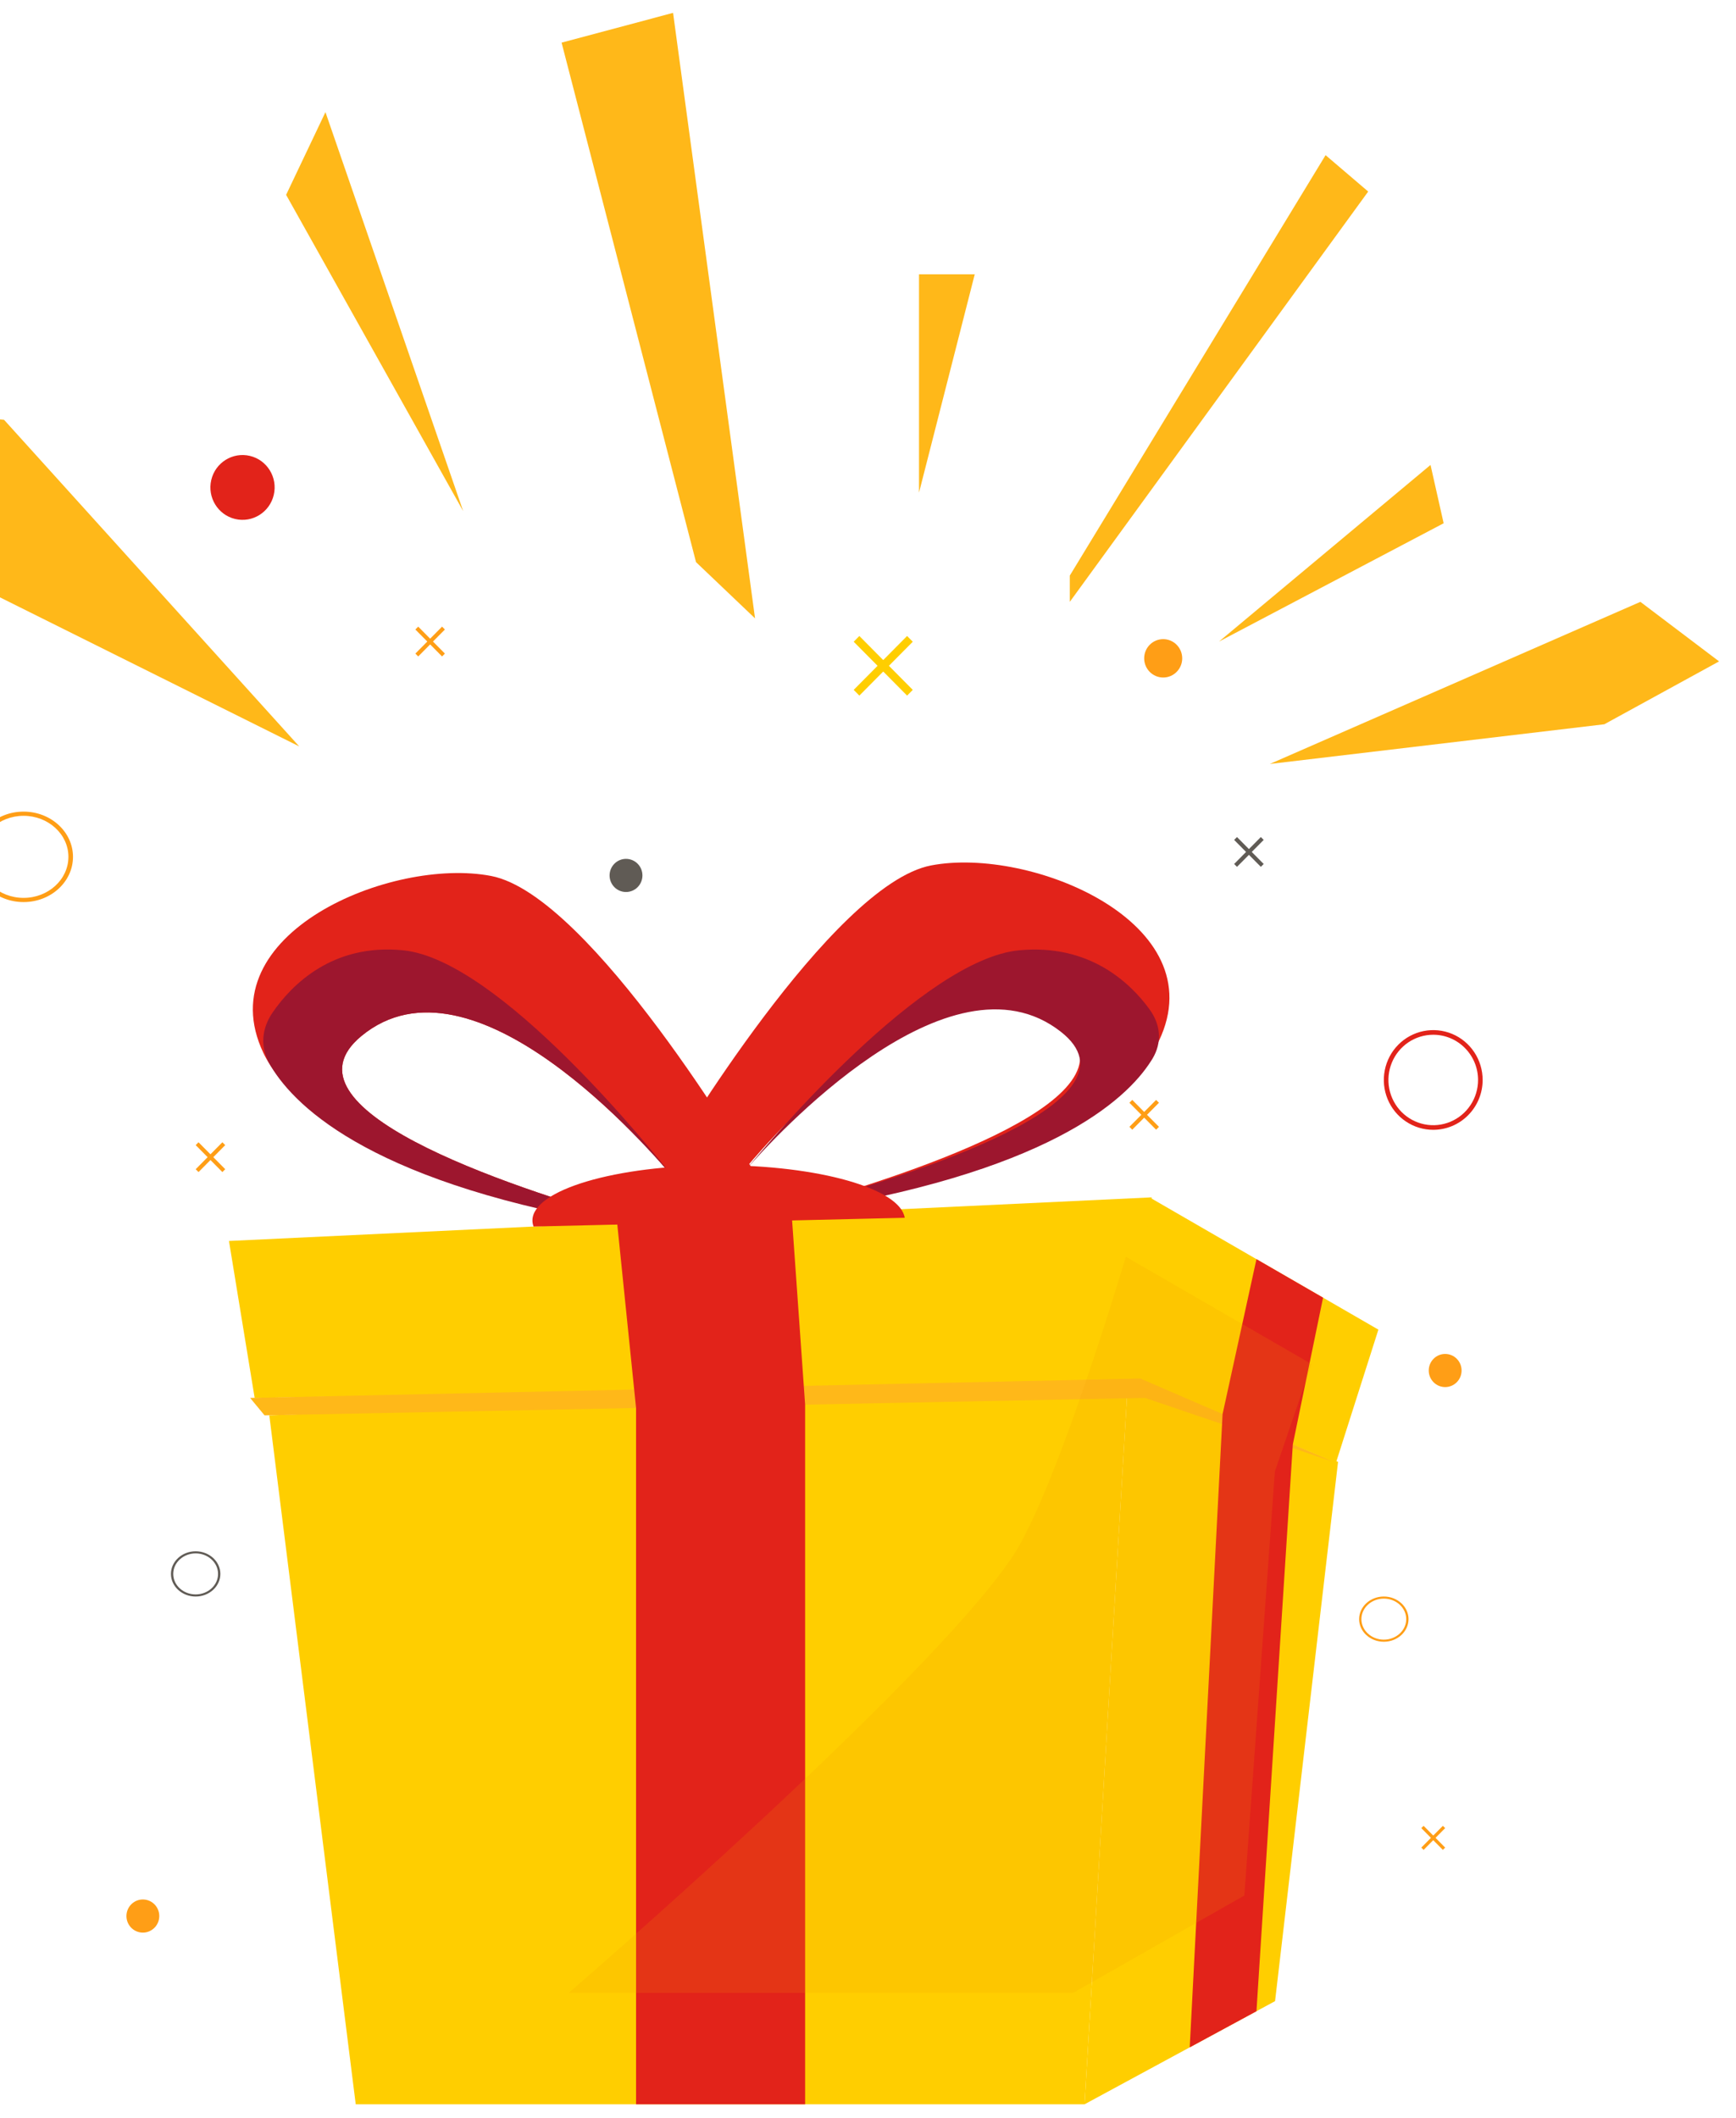 <svg width="91" height="111" viewBox="0 0 91 111" fill="none" xmlns="http://www.w3.org/2000/svg">
<path d="M35.18 60.471L38.42 62.052L38.953 61.378C38.953 61.378 38.982 61.344 39.033 61.281C39.059 61.251 39.088 61.214 39.124 61.17C40.511 59.514 49.772 48.878 55.614 53.666C60.143 57.38 48.342 61.381 41.266 63.356C41.23 63.365 41.19 63.377 41.149 63.388L41.507 63.562C41.511 63.562 41.514 63.562 41.518 63.562C41.551 63.557 41.584 63.553 41.614 63.545C42.95 63.303 56.75 60.647 60.352 55.236L60.363 55.218C60.51 55 60.641 54.772 60.753 54.535C63.702 48.36 54.036 44.347 48.807 45.349C43.578 46.352 35.18 60.471 35.18 60.471Z" fill="#E2231A"/>
<path d="M55.614 54.069C60.142 57.63 48.342 61.467 41.266 63.361L41.506 63.559C41.51 63.559 41.514 63.559 41.517 63.559C41.55 63.554 41.583 63.55 41.613 63.543C54.812 61.518 59.016 57.693 60.351 55.574L60.362 55.557C60.381 55.528 60.399 55.501 60.413 55.475C60.92 54.631 60.851 53.701 60.253 52.882C59.245 51.498 57.104 49.447 53.426 49.795C48.39 50.27 40.362 59.76 39.125 61.267C40.51 59.677 49.772 49.478 55.614 54.069Z" fill="#9D162E"/>
<path d="M25.749 45.902C20.52 44.891 10.854 48.937 13.802 55.164C13.915 55.403 14.045 55.633 14.193 55.853C14.196 55.86 14.2 55.864 14.204 55.872C17.805 61.326 31.608 64.004 32.941 64.251C32.97 64.258 33.003 64.263 33.037 64.268C33.041 64.268 33.045 64.27 33.048 64.27L33.406 64.095C33.366 64.083 33.326 64.072 33.289 64.062C26.214 62.072 14.413 58.036 18.941 54.291C24.783 49.462 34.045 60.188 35.431 61.858C35.468 61.902 35.497 61.94 35.523 61.97C35.574 62.035 35.603 62.07 35.603 62.07L36.136 62.75L39.376 61.155C39.376 61.155 30.983 46.911 25.749 45.902Z" fill="#E2231A"/>
<path d="M18.939 54.292C14.411 58.037 26.211 62.072 33.287 64.063L33.047 64.271C33.043 64.271 33.039 64.269 33.035 64.269C33.003 64.264 32.97 64.26 32.939 64.252C19.741 62.123 15.537 58.1 14.202 55.873C14.198 55.866 14.194 55.861 14.191 55.854C14.172 55.824 14.154 55.796 14.14 55.768C13.632 54.88 13.702 53.902 14.3 53.041C15.307 51.585 17.449 49.429 21.127 49.795C26.163 50.295 34.191 60.274 35.428 61.859C34.043 60.19 24.781 49.464 18.939 54.292Z" fill="#9D162E"/>
<path d="M60.37 62.742L59.621 72.491L13.349 73.252L12.002 65.027L27.969 64.271L47.425 63.354L60.37 62.742Z" fill="#FFCE00"/>
<path d="M60.258 62.742L59.469 72.491L70.044 76.603L72.254 69.673L60.258 62.742Z" fill="#FFCE00"/>
<path d="M14.117 74.165L18.647 110.265H56.852L59.117 72.504L14.117 74.165Z" fill="#FFCE00"/>
<path d="M66.838 104.86L70.14 76.602L59.117 72.504L56.852 110.265L66.838 104.86Z" fill="#FFCE00"/>
<path d="M69.89 76.602L60.024 73.251L13.867 74.165L13.111 73.251L59.773 72.235L69.89 76.602Z" fill="#FFB819"/>
<path d="M32.348 64.065L33.342 73.78V110.266H42.204V73.605L41.499 63.633L32.348 64.065Z" fill="#E2231A"/>
<path d="M65.863 65.98L64.087 74.099L62.365 107.283L65.863 105.39L67.769 75.688L69.355 67.997L65.863 65.98Z" fill="#E2231A"/>
<path d="M47.426 63.812L27.97 64.271C27.931 64.169 27.911 64.061 27.91 63.953C27.91 62.351 32.28 61.058 37.674 61.058C42.911 61.058 47.181 62.279 47.426 63.812Z" fill="#E2231A"/>
<path d="M15.685 39.112L-5.8 28.415L-6.832 21.209L0.215 22L15.685 39.112Z" fill="#FFB819"/>
<path d="M24.279 26.781L14.998 10.21L17.06 5.876L24.279 26.781Z" fill="#FFB819"/>
<path d="M36.485 29.456L39.579 32.403L35.282 0.674L29.438 2.234L36.485 29.456Z" fill="#FFB819"/>
<path d="M48.174 25.815V14.372H51.096L48.174 25.815Z" fill="#FFB819"/>
<path d="M69.486 8.13L56.078 30.161V31.537L71.72 10.037L69.486 8.13Z" fill="#FFB819"/>
<path d="M63.9 33.618L74.987 24.363L75.675 27.419L63.9 33.618Z" fill="#FFB819"/>
<path d="M85.988 31.537L66.564 40.032L84.097 37.952L90.113 34.657L85.988 31.537Z" fill="#FFB819"/>
<path d="M1.236 47.269C-0.192 47.269 -1.354 46.206 -1.354 44.899C-1.354 43.593 -0.192 42.529 1.236 42.529C2.664 42.529 3.826 43.592 3.826 44.899C3.826 46.206 2.664 47.269 1.236 47.269ZM1.236 42.749C-0.059 42.749 -1.113 43.714 -1.113 44.899C-1.113 46.085 -0.059 47.049 1.236 47.049C2.532 47.049 3.586 46.085 3.586 44.899C3.586 43.714 2.532 42.749 1.236 42.749Z" fill="#FF9E16"/>
<path d="M10.256 83.658C9.542 83.658 8.961 83.127 8.961 82.473C8.961 81.82 9.542 81.288 10.256 81.288C10.97 81.288 11.551 81.822 11.551 82.473C11.551 83.125 10.97 83.658 10.256 83.658ZM10.256 81.398C9.608 81.398 9.081 81.881 9.081 82.473C9.081 83.066 9.608 83.548 10.256 83.548C10.904 83.548 11.431 83.066 11.431 82.473C11.431 81.881 10.904 81.398 10.256 81.398Z" fill="#605B55"/>
<path d="M72.539 86.028C71.825 86.028 71.244 85.494 71.244 84.844C71.244 84.193 71.825 83.658 72.539 83.658C73.253 83.658 73.834 84.192 73.834 84.844C73.834 85.495 73.253 86.028 72.539 86.028ZM72.539 83.768C71.891 83.768 71.364 84.25 71.364 84.844C71.364 85.437 71.894 85.918 72.539 85.918C73.184 85.918 73.714 85.436 73.714 84.844C73.714 84.251 73.187 83.768 72.539 83.768Z" fill="#FF9E16"/>
<path d="M75.13 59.203C74.617 59.203 74.117 59.05 73.691 58.763C73.264 58.476 72.932 58.068 72.736 57.59C72.54 57.113 72.489 56.588 72.589 56.081C72.689 55.574 72.935 55.108 73.298 54.743C73.66 54.377 74.122 54.129 74.624 54.028C75.126 53.927 75.647 53.979 76.121 54.176C76.594 54.374 76.999 54.709 77.283 55.139C77.568 55.569 77.719 56.074 77.719 56.591C77.719 57.283 77.446 57.947 76.96 58.437C76.475 58.927 75.816 59.202 75.13 59.203ZM75.13 54.221C74.665 54.221 74.211 54.36 73.824 54.62C73.438 54.881 73.137 55.251 72.959 55.684C72.781 56.117 72.735 56.593 72.825 57.053C72.916 57.513 73.14 57.935 73.468 58.267C73.797 58.598 74.216 58.824 74.671 58.915C75.127 59.007 75.6 58.96 76.029 58.78C76.458 58.601 76.825 58.297 77.083 57.907C77.341 57.518 77.479 57.059 77.479 56.591C77.479 55.962 77.231 55.36 76.79 54.916C76.35 54.471 75.753 54.221 75.13 54.221Z" fill="#E2231A"/>
<path d="M33.424 46.487C33.76 46.148 33.76 45.598 33.424 45.259C33.088 44.92 32.542 44.92 32.206 45.259C31.87 45.598 31.87 46.148 32.206 46.487C32.542 46.826 33.088 46.826 33.424 46.487Z" fill="#605B55"/>
<path d="M8.326 100.601C8.436 100.134 8.149 99.666 7.686 99.556C7.224 99.446 6.76 99.735 6.651 100.202C6.542 100.669 6.828 101.136 7.291 101.246C7.754 101.356 8.217 101.067 8.326 100.601Z" fill="#FF9E16"/>
<path d="M76.363 72.429C76.699 72.09 76.699 71.54 76.363 71.201C76.027 70.862 75.482 70.862 75.146 71.201C74.81 71.54 74.81 72.09 75.146 72.429C75.482 72.768 76.027 72.768 76.363 72.429Z" fill="#FF9E16"/>
<path d="M14.351 25.932C14.565 25.019 14.005 24.105 13.1 23.889C12.195 23.674 11.288 24.239 11.074 25.152C10.861 26.065 11.421 26.979 12.326 27.195C13.231 27.41 14.138 26.845 14.351 25.932Z" fill="#E2231A"/>
<path d="M60.974 35.502C61.524 35.502 61.971 35.052 61.971 34.497C61.971 33.941 61.524 33.491 60.974 33.491C60.423 33.491 59.977 33.941 59.977 34.497C59.977 35.052 60.423 35.502 60.974 35.502Z" fill="#FF9E16"/>
<path d="M47.847 33.626L47.549 33.326L46.298 34.588L45.047 33.326L44.75 33.626L46.001 34.888L44.75 36.15L45.047 36.45L46.298 35.188L47.549 36.45L47.847 36.15L46.596 34.888L47.847 33.626Z" fill="#FFCE00"/>
<path d="M75.754 95.794L75.635 95.673L75.129 96.183L74.624 95.673L74.504 95.794L75.009 96.304L74.504 96.814L74.624 96.935L75.129 96.425L75.635 96.935L75.754 96.814L75.25 96.304L75.754 95.794Z" fill="#FF9E16"/>
<path d="M11.806 60.005L11.657 59.855L11.032 60.486L10.406 59.855L10.258 60.005L10.883 60.636L10.258 61.267L10.406 61.417L11.032 60.786L11.657 61.417L11.806 61.267L11.181 60.636L11.806 60.005Z" fill="#FF9E16"/>
<path d="M60.752 57.785L60.603 57.635L59.977 58.265L59.352 57.635L59.203 57.785L59.829 58.416L59.203 59.046L59.352 59.197L59.977 58.566L60.603 59.197L60.752 59.046L60.126 58.416L60.752 57.785Z" fill="#FF9E16"/>
<path d="M23.322 32.986L23.173 32.836L22.548 33.467L21.922 32.836L21.773 32.986L22.399 33.617L21.773 34.248L21.922 34.398L22.548 33.767L23.173 34.398L23.322 34.248L22.696 33.617L23.322 32.986Z" fill="#FF9E16"/>
<path d="M66.242 44.012L66.093 43.861L65.468 44.492L64.842 43.861L64.693 44.012L65.318 44.642L64.693 45.273L64.842 45.423L65.468 44.793L66.093 45.423L66.242 45.273L65.616 44.642L66.242 44.012Z" fill="#605B55"/>
<path opacity="0.15" d="M29.811 104.428C29.811 104.428 48.48 88.335 53.035 81.627C55.366 78.194 59.014 65.853 59.014 65.853L68.751 71.478L66.829 77.104L65.228 99.326L56.249 104.428H29.811Z" fill="#F19A00"/>
</svg>
